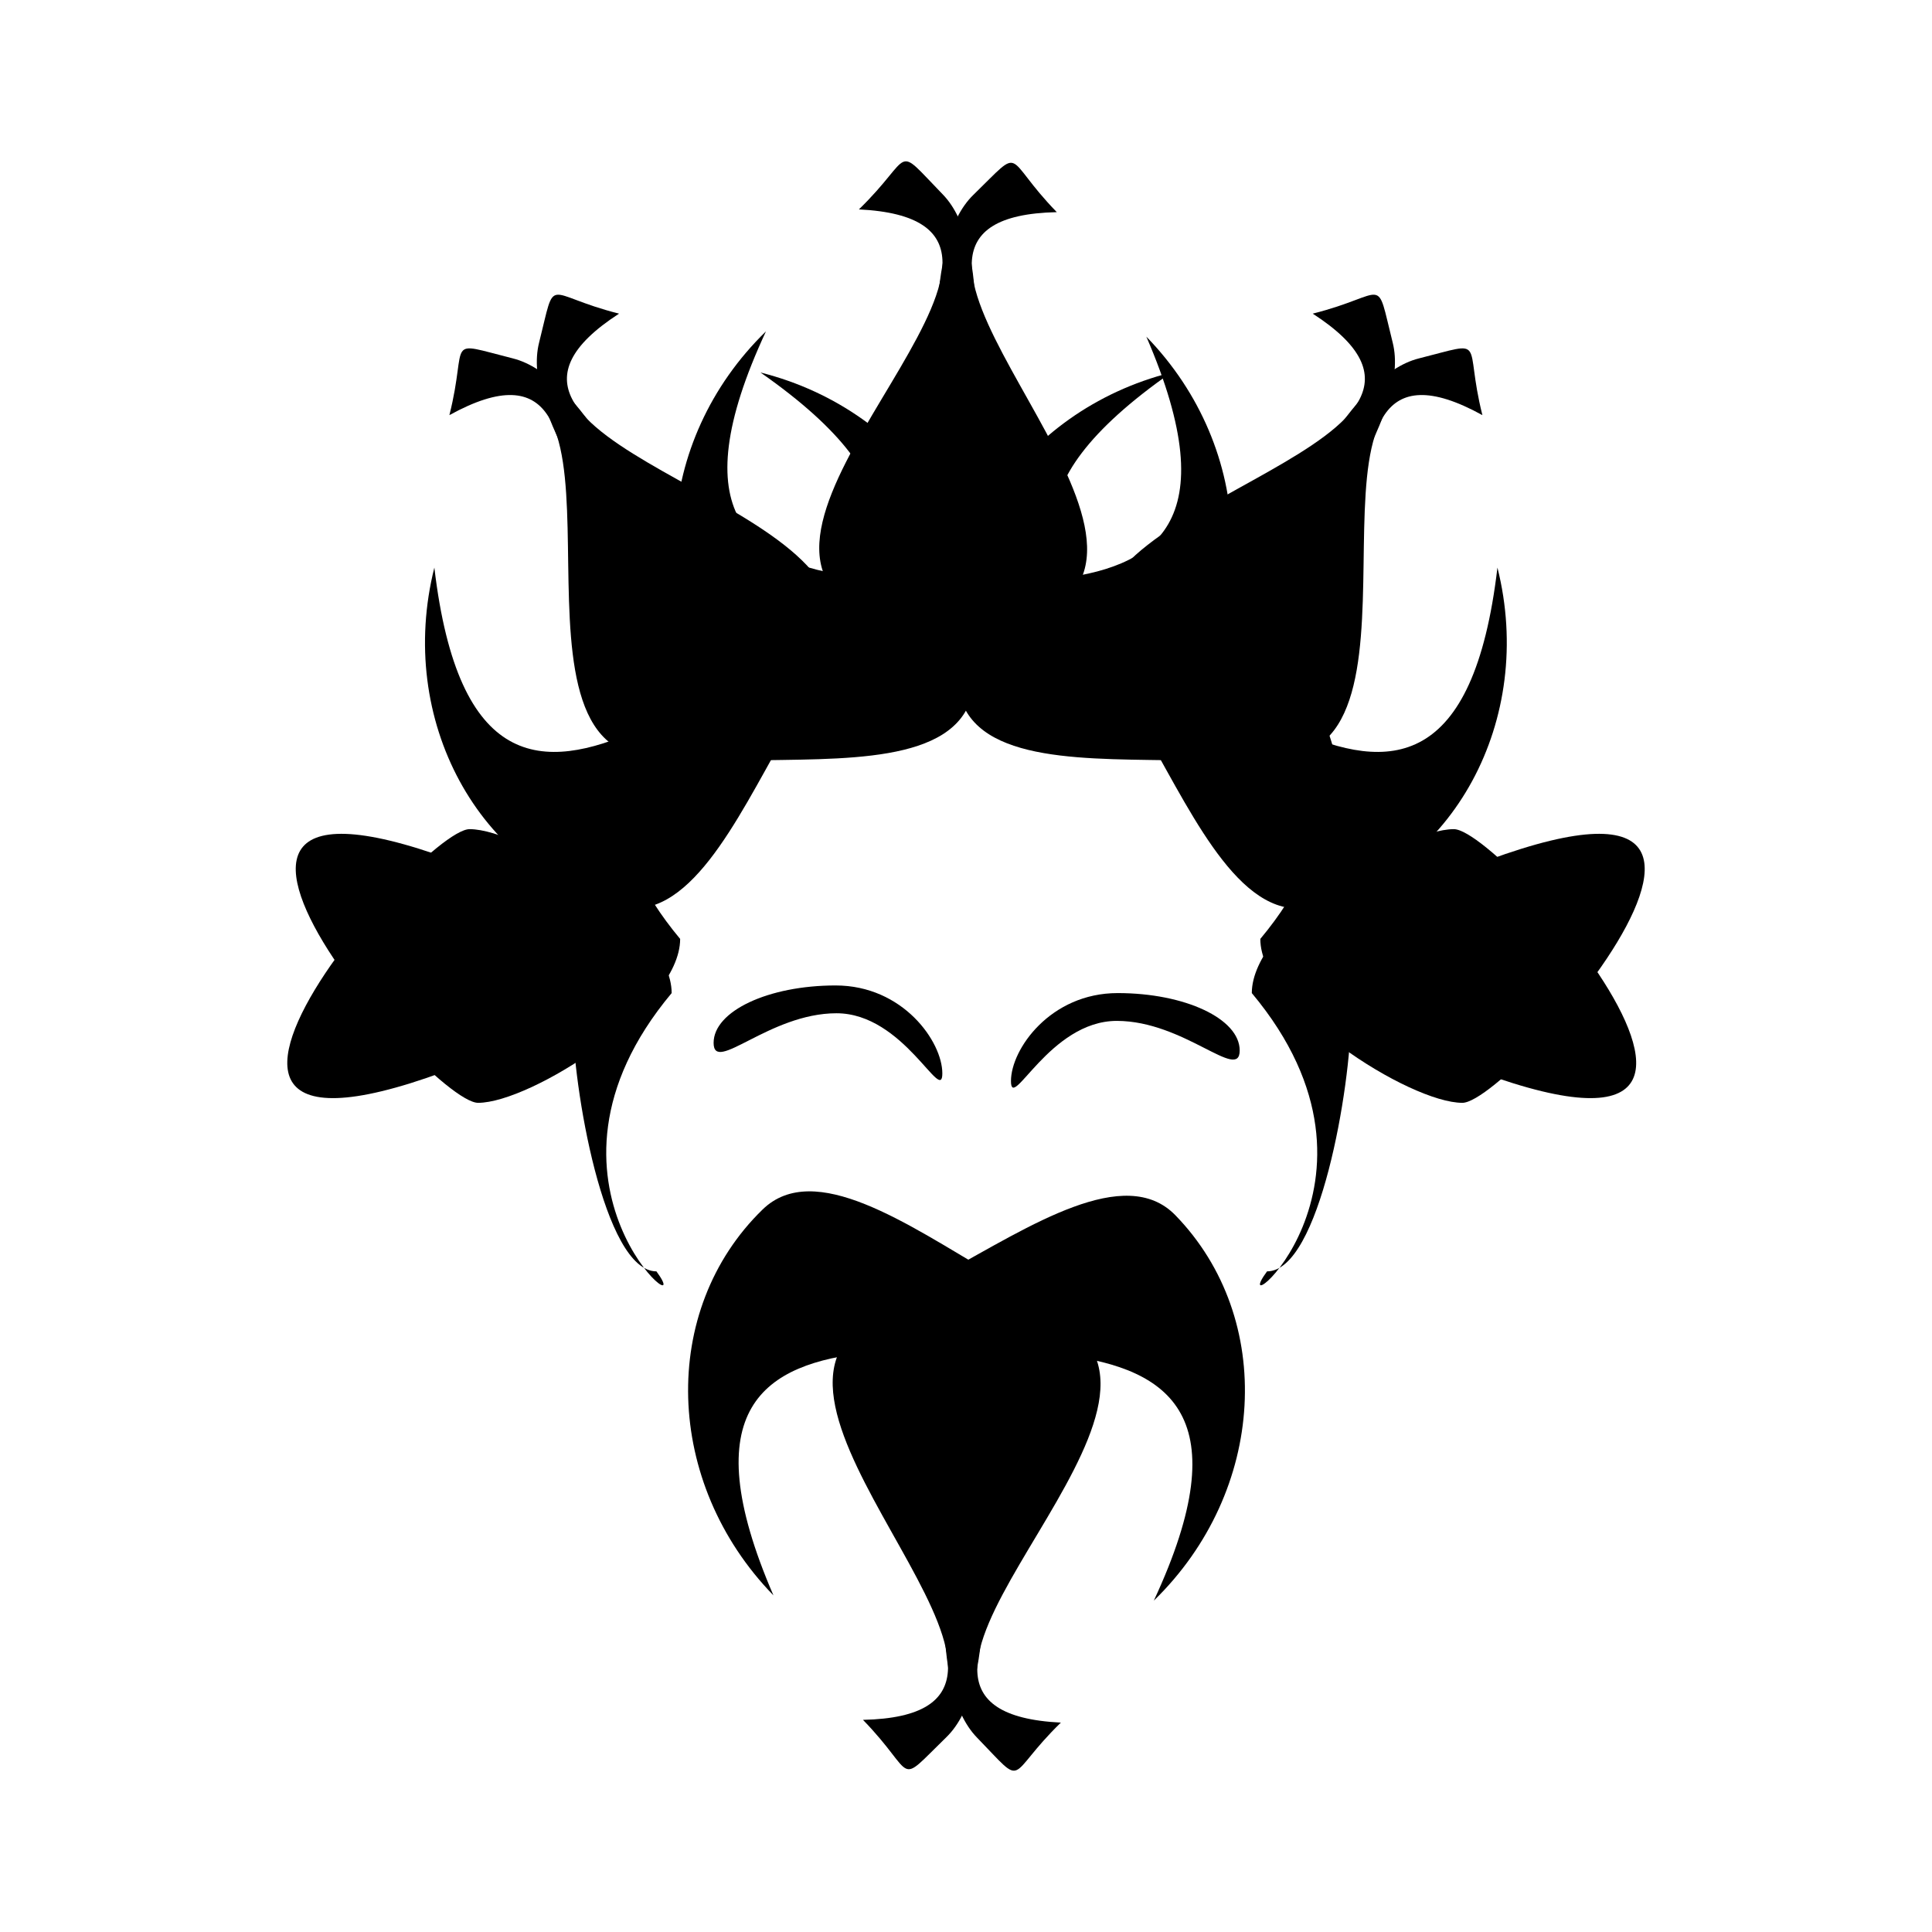 <svg:svg xmlns:dc="http://purl.org/dc/elements/1.1/" xmlns:ns1="http://sodipodi.sourceforge.net/DTD/sodipodi-0.dtd" xmlns:ns2="http://www.inkscape.org/namespaces/inkscape" xmlns:ns4="http://creativecommons.org/ns#" xmlns:rdf="http://www.w3.org/1999/02/22-rdf-syntax-ns#" xmlns:svg="http://www.w3.org/2000/svg" height="616.065" id="svg602" version="1.1" viewBox="-91.608 -51.339 616.065 616.065" width="616.065" ns1:docname="_svgclean2.svg" ns1:version="0.34" ns2:version="0.48.3.1 r9886" xml:space="preserve">
  <ns1:namedview id="base" showgrid="false" ns2:current-layer="svg602" ns2:cx="363.92033" ns2:cy="-10.437221" ns2:window-height="645" ns2:window-maximized="0" ns2:window-width="674" ns2:window-x="0" ns2:window-y="0" ns2:zoom="0.22425739" />
  <svg:g id="g757" style="fill:#000000" transform="translate(-8.127 -2.356)">
    <svg:g id="g614" style="fill:#000000" transform="matrix(.256 -.249 .249 .256 -9.926 318.43)">
      <svg:path d="m538.1 621.54c0 70.06 21.85 63.01-42.57 63.01s-138.07-100.77-211.79-159.03c-73.72-58.27-147.51-74.02-212.22 96.02 0-70.06 26.112-133.49 68.33-179.41 42.22-45.91 100.54-74.31 164.96-74.31s83.58 99.91 106.21 181.59c22.64 81.67 48.75 145.11 127.08 72.13z" id="path606" style="fill-rule:evenodd;fill:#000000" ns1:nodetypes="ccscscsc" ns2:connector-curvature="0" />
      <svg:path d="m176.28 881.93c-70.07 0-63.01 21.85-63.01-42.57s100.77-138.07 159.03-211.79c58.27-73.72 74.02-147.51-96.02-212.22 70.06 0 133.49 26.11 179.41 68.33 45.91 42.22 74.31 100.54 74.31 164.96s-99.91 83.58-181.59 106.21c-81.67 22.64-145.11 48.75-72.13 127.08z" id="path607" style="fill-rule:evenodd;fill:#000000" ns1:nodetypes="ccscscsc" ns2:connector-curvature="0" />
      <svg:path d="m311.71 395.15c-70.06 0-63-21.85-63 42.57 0 64.43 100.77 138.07 159.03 211.79s74.01 147.52-96.03 212.22c70.07 0 133.5-26.11 179.41-68.33 45.92-42.21 74.32-100.54 74.32-164.96s-99.92-83.58-181.6-106.21c-81.67-22.63-145.1-48.75-72.13-127.08z" id="path608" style="fill-rule:evenodd;fill:#000000" ns1:nodetypes="ccscscsc" ns2:connector-curvature="0" />
      <svg:path d="m51.322 756.97c0 70.07-21.85 63.01 42.571 63.01 64.417 0 138.07-100.77 211.79-159.03s147.51-74.01 212.22 96.02c0-70.06-26.11-133.49-68.33-179.41-42.21-45.91-100.54-74.31-164.96-74.31s-83.58 99.92-106.21 181.59c-22.64 81.68-48.75 145.11-127.08 72.13z" id="path609" style="fill-rule:evenodd;fill:#000000" ns1:nodetypes="ccscscsc" ns2:connector-curvature="0" />
    </svg:g>
    <svg:g id="g646" style="fill:#000000" transform="matrix(-.256 .249 -.249 -.256 455.13 199.67)">
      <svg:path d="m538.1 621.54c0 70.06 21.85 63.01-42.57 63.01s-138.07-100.77-211.79-159.03c-73.72-58.27-147.51-74.02-212.22 96.02 0-70.06 26.112-133.49 68.33-179.41 42.22-45.91 100.54-74.31 164.96-74.31s83.58 99.91 106.21 181.59c22.64 81.67 48.75 145.11 127.08 72.13z" id="path647" style="fill-rule:evenodd;fill:#000000" ns1:nodetypes="ccscscsc" ns2:connector-curvature="0" />
      <svg:path d="m176.28 881.93c-70.07 0-63.01 21.85-63.01-42.57s100.77-138.07 159.03-211.79c58.27-73.72 74.02-147.51-96.02-212.22 70.06 0 133.49 26.11 179.41 68.33 45.91 42.22 74.31 100.54 74.31 164.96s-99.91 83.58-181.59 106.21c-81.67 22.64-145.11 48.75-72.13 127.08z" id="path648" style="fill-rule:evenodd;fill:#000000" ns1:nodetypes="ccscscsc" ns2:connector-curvature="0" />
      <svg:path d="m311.71 395.15c-70.06 0-63-21.85-63 42.57 0 64.43 100.77 138.07 159.03 211.79s74.01 147.52-96.03 212.22c70.07 0 133.5-26.11 179.41-68.33 45.92-42.21 74.32-100.54 74.32-164.96s-99.92-83.58-181.6-106.21c-81.67-22.63-145.1-48.75-72.13-127.08z" id="path649" style="fill-rule:evenodd;fill:#000000" ns1:nodetypes="ccscscsc" ns2:connector-curvature="0" />
      <svg:path d="m51.322 756.97c0 70.07-21.85 63.01 42.571 63.01 64.417 0 138.07-100.77 211.79-159.03s147.51-74.01 212.22 96.02c0-70.06-26.11-133.49-68.33-179.41-42.21-45.91-100.54-74.31-164.96-74.31s-83.58 99.92-106.21 181.59c-22.64 81.68-48.75 145.11-127.08 72.13z" id="path650" style="fill-rule:evenodd;fill:#000000" ns1:nodetypes="ccscscsc" ns2:connector-curvature="0" />
    </svg:g>
    <svg:g id="g740" style="fill:#000000" transform="translate(-0.358,-7.6294e-6)">
      <svg:path d="m294.09 200.38c0 14.08-17.08-26.69-47.01-26.69-29.92 0-54.57 27.23-54.57 13.15s24.25-25.5 54.17-25.5c29.93 0 47.41 24.96 47.41 39.04z" id="path620" style="fill-rule:evenodd;fill:#000000" transform="matrix(.718 0 0 .718 6.207 149.41)" ns1:nodetypes="ccccc" ns2:connector-curvature="0" />
      <svg:path d="m324.57 203.77c0 14.08 17.08-26.69 47.01-26.69 29.92 0 54.57 27.22 54.57 13.14s-24.25-25.49-54.18-25.49c-29.92 0-47.4 24.96-47.4 39.04z" id="path621" style="fill-rule:evenodd;fill:#000000" transform="matrix(.718 0 0 .718 6.207 149.41)" ns1:nodetypes="ccccc" ns2:connector-curvature="0" />
      <svg:path d="m173.88 164.73c-71.11 85.03 13.22 150.68-6.77 123.59-23.38 0-37.25-82.58-37.25-113.44-240.42 116.45-69.09-82.957-45.713-82.957 23.373 0 89.733 41.947 89.733 72.807z" id="path623" style="fill-rule:evenodd;fill:#000000" transform="matrix(.718 0 0 .718 6.207 149.41)" ns1:nodetypes="ccccc" ns2:connector-curvature="0" />
      <svg:path d="m431.53 164.73c71.11 85.03-13.22 150.68 6.77 123.59 23.38 0 37.25-82.58 37.25-113.44 240.42 116.45 69.09-82.957 45.71-82.957-23.37 0-89.73 41.947-89.73 72.807z" id="path624" style="fill-rule:evenodd;fill:#000000" transform="matrix(.718 0 0 .718 6.207 149.41)" ns1:nodetypes="ccccc" ns2:connector-curvature="0" />
      <svg:path d="m318.76 250.41c51.06-61.06-9.49-108.2 4.86-88.75 16.79 0 26.75 59.3 26.75 81.45 172.63-83.61 49.61 59.57 32.82 59.57s-64.43-30.11-64.43-52.27z" id="path653" style="fill-rule:evenodd;fill:#000000" ns1:nodetypes="ccccc" ns2:connector-curvature="0" />
      <svg:path d="m133.76 250.41c-51.063-61.06 9.49-108.2-4.87-88.75-16.78 0-26.74 59.3-26.74 81.45-172.63-83.61-49.612 59.57-32.826 59.57 16.785 0 64.436-30.11 64.436-52.27z" id="path654" style="fill-rule:evenodd;fill:#000000" ns1:nodetypes="ccccc" ns2:connector-curvature="0" />
      <svg:g id="g666" style="fill:#000000" transform="matrix(-.346 .087 -.087 -.346 473.19 340.84)">
        <svg:path d="m538.1 621.54c0 70.06 21.85 63.01-42.57 63.01s-138.07-100.77-211.79-159.03c-73.72-58.27-147.51-74.02-212.22 96.02 0-70.06 26.112-133.49 68.33-179.41 42.22-45.91 100.54-74.31 164.96-74.31s83.58 99.91 106.21 181.59c22.64 81.67 48.75 145.11 127.08 72.13z" id="path667" style="fill-rule:evenodd;fill:#000000" ns1:nodetypes="ccscscsc" ns2:connector-curvature="0" />
        <svg:path d="m176.28 881.93c-70.07 0-63.01 21.85-63.01-42.57s100.77-138.07 159.03-211.79c58.27-73.72 74.02-147.51-96.02-212.22 70.06 0 133.49 26.11 179.41 68.33 45.91 42.22 74.31 100.54 74.31 164.96s-99.91 83.58-181.59 106.21c-81.67 22.64-145.11 48.75-72.13 127.08z" id="path668" style="fill-rule:evenodd;fill:#000000" ns1:nodetypes="ccscscsc" ns2:connector-curvature="0" />
        <svg:path d="m311.71 395.15c-70.06 0-63-21.85-63 42.57 0 64.43 100.77 138.07 159.03 211.79s74.01 147.52-96.03 212.22c70.07 0 133.5-26.11 179.41-68.33 45.92-42.21 74.32-100.54 74.32-164.96s-99.92-83.58-181.6-106.21c-81.67-22.63-145.1-48.75-72.13-127.08z" id="path669" style="fill-rule:evenodd;fill:#000000" ns1:nodetypes="ccscscsc" ns2:connector-curvature="0" />
        <svg:path d="m51.322 756.97c0 70.07-21.85 63.01 42.571 63.01 64.417 0 138.07-100.77 211.79-159.03s147.51-74.01 212.22 96.02c0-70.06-26.11-133.49-68.33-179.41-42.21-45.91-100.54-74.31-164.96-74.31s-83.58 99.92-106.21 181.59c-22.64 81.68-48.75 145.11-127.08 72.13z" id="path670" style="fill-rule:evenodd;fill:#000000" ns1:nodetypes="ccscscsc" ns2:connector-curvature="0" />
      </svg:g>
      <svg:g id="g671" style="fill:#000000" transform="matrix(.346 .087 .087 -.346 -23.438 340.84)">
        <svg:path d="m538.1 621.54c0 70.06 21.85 63.01-42.57 63.01s-138.07-100.77-211.79-159.03c-73.72-58.27-147.51-74.02-212.22 96.02 0-70.06 26.112-133.49 68.33-179.41 42.22-45.91 100.54-74.31 164.96-74.31s83.58 99.91 106.21 181.59c22.64 81.67 48.75 145.11 127.08 72.13z" id="path672" style="fill-rule:evenodd;fill:#000000" ns1:nodetypes="ccscscsc" ns2:connector-curvature="0" />
        <svg:path d="m176.28 881.93c-70.07 0-63.01 21.85-63.01-42.57s100.77-138.07 159.03-211.79c58.27-73.72 74.02-147.51-96.02-212.22 70.06 0 133.49 26.11 179.41 68.33 45.91 42.22 74.31 100.54 74.31 164.96s-99.91 83.58-181.59 106.21c-81.67 22.64-145.11 48.75-72.13 127.08z" id="path673" style="fill-rule:evenodd;fill:#000000" ns1:nodetypes="ccscscsc" ns2:connector-curvature="0" />
        <svg:path d="m311.71 395.15c-70.06 0-63-21.85-63 42.57 0 64.43 100.77 138.07 159.03 211.79s74.01 147.52-96.03 212.22c70.07 0 133.5-26.11 179.41-68.33 45.92-42.21 74.32-100.54 74.32-164.96s-99.92-83.58-181.6-106.21c-81.67-22.63-145.1-48.75-72.13-127.08z" id="path674" style="fill-rule:evenodd;fill:#000000" ns1:nodetypes="ccscscsc" ns2:connector-curvature="0" />
        <svg:path d="m51.322 756.97c0 70.07-21.85 63.01 42.571 63.01 64.417 0 138.07-100.77 211.79-159.03s147.51-74.01 212.22 96.02c0-70.06-26.11-133.49-68.33-179.41-42.21-45.91-100.54-74.31-164.96-74.31s-83.58 99.92-106.21 181.59c-22.64 81.68-48.75 145.11-127.08 72.13z" id="path675" style="fill-rule:evenodd;fill:#000000" ns1:nodetypes="ccscscsc" ns2:connector-curvature="0" />
      </svg:g>
    </svg:g>
  </svg:g>
</svg:svg>